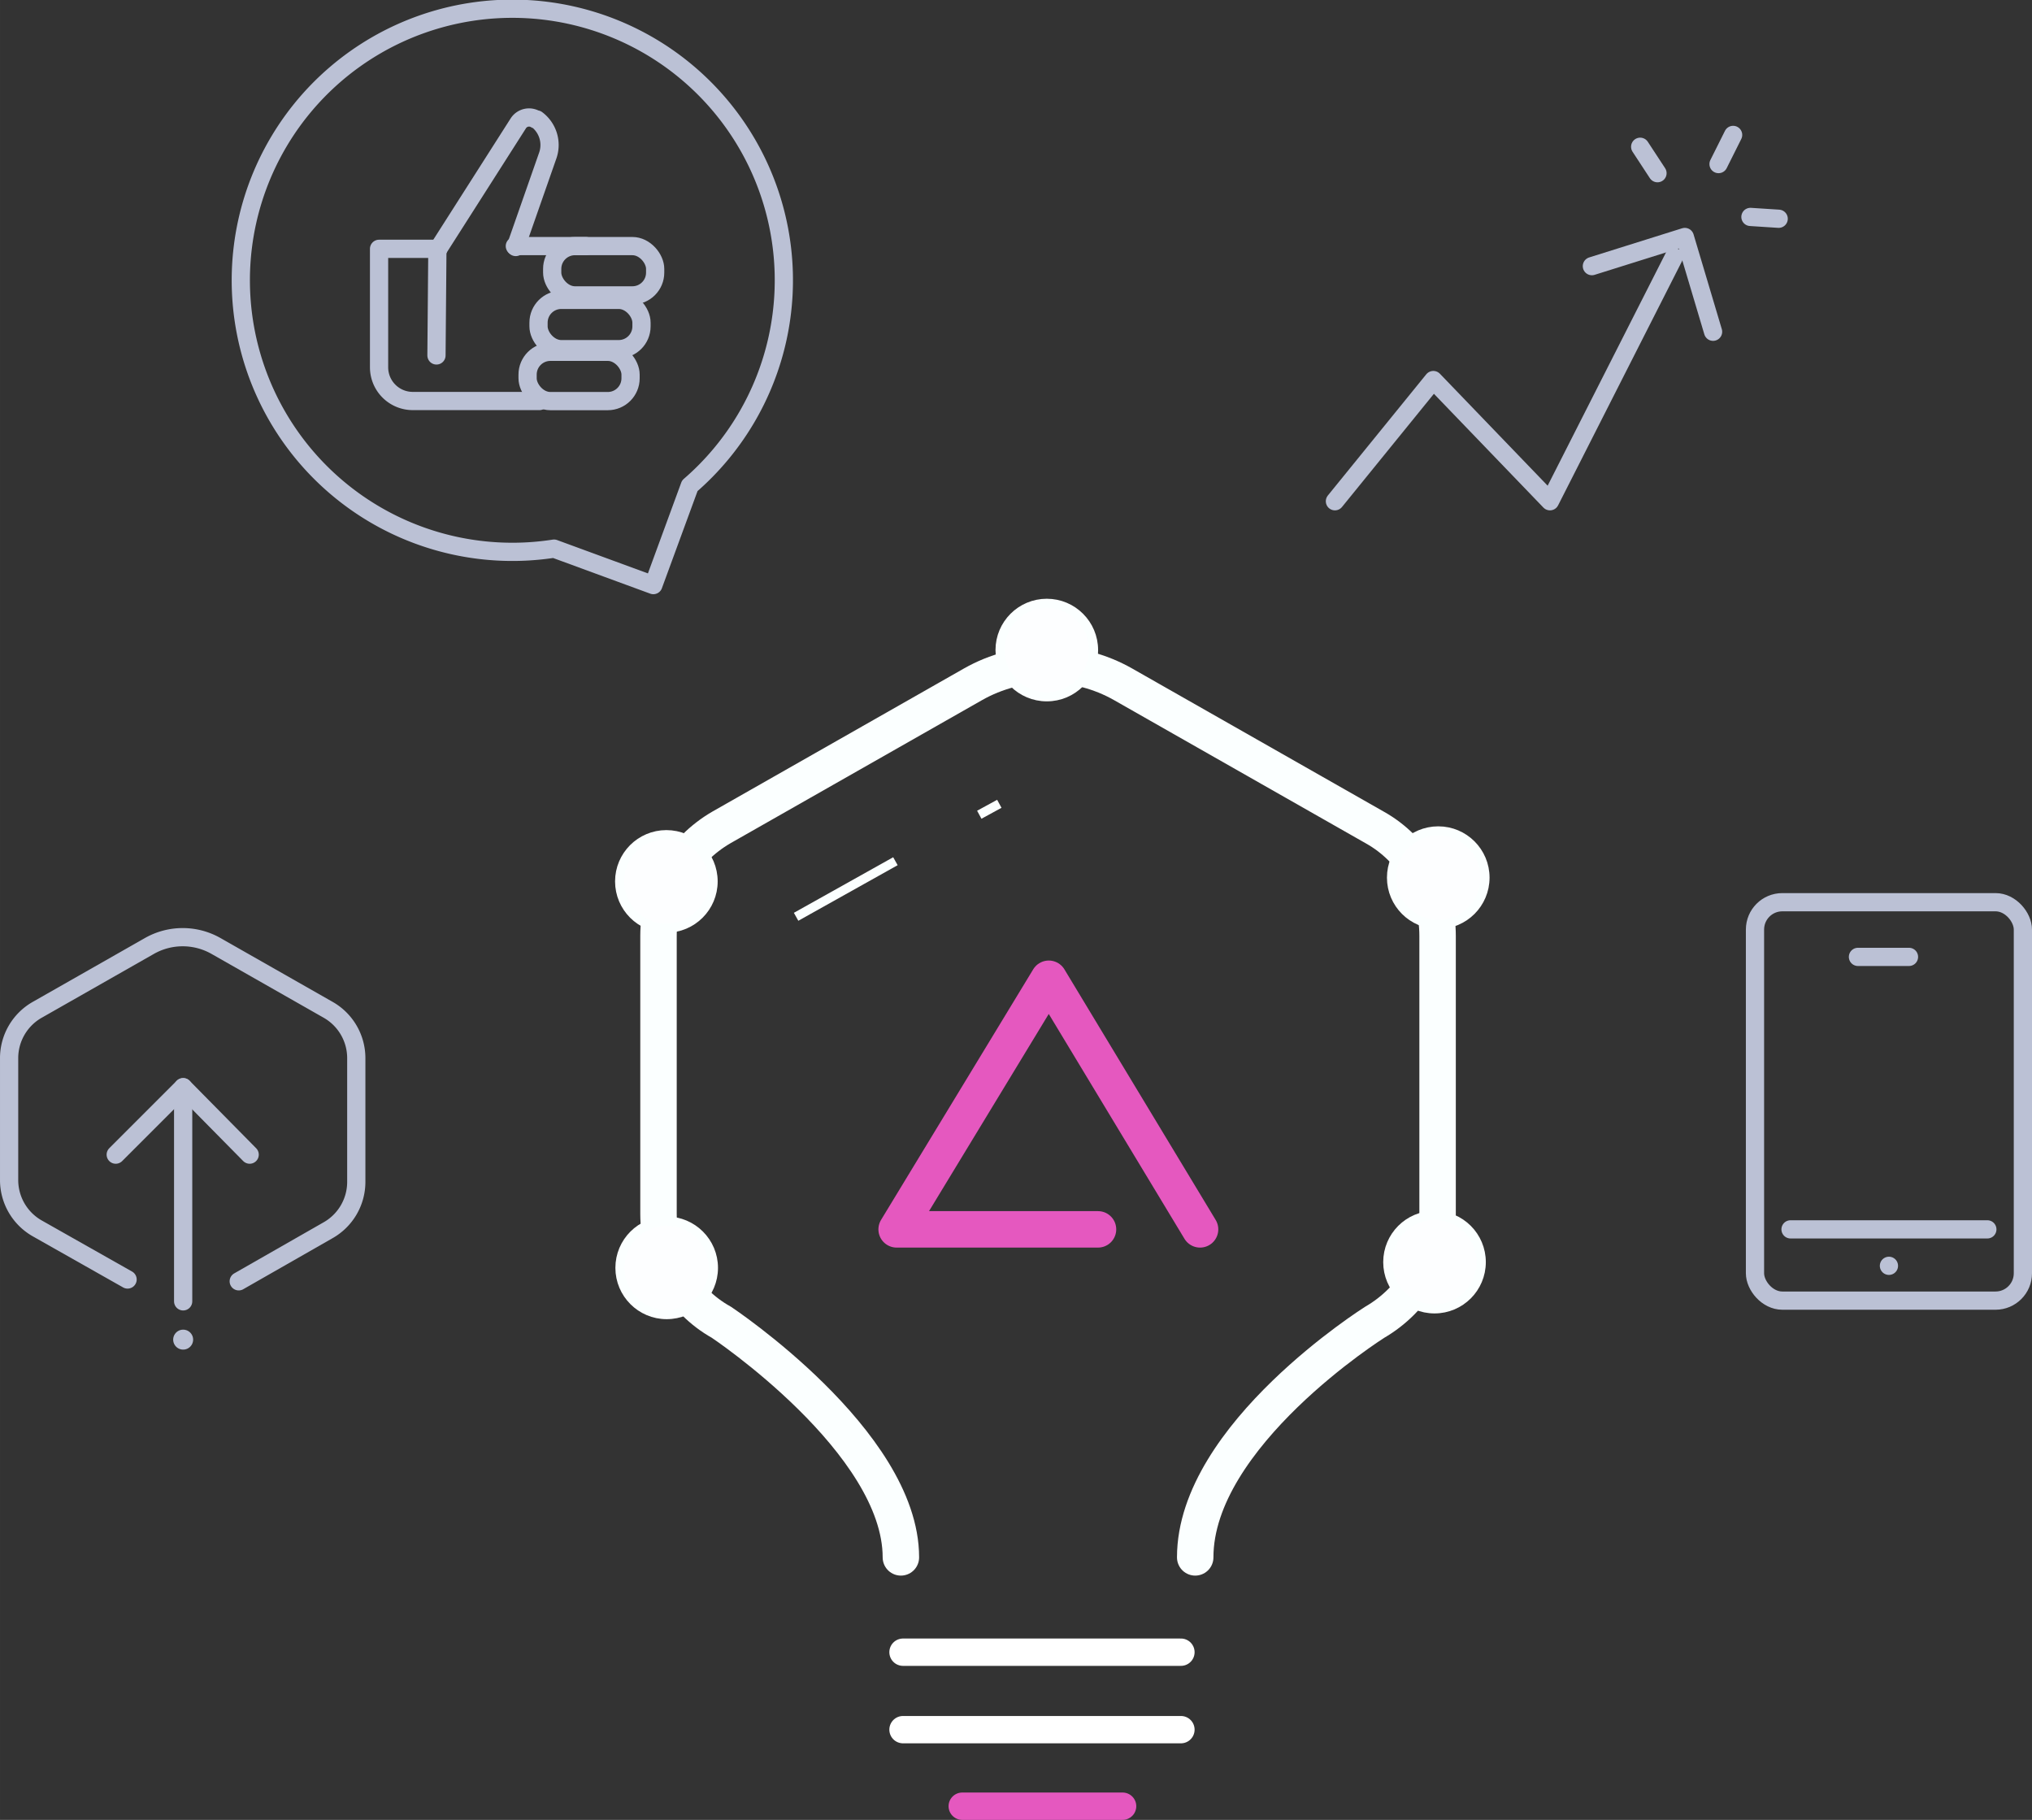 <?xml version="1.0" encoding="UTF-8"?>
<svg id="helpmeon" width="100.35" height="89.867" version="1.1" viewBox="0 -10 223 199.705" xmlns="http://www.w3.org/2000/svg">
    <rect x="0" y="-10" width="223" height="199.705" fill="#333333" stroke="none"/>
    <title id="title6222">helpmeon</title>
    <g id="g6230" transform="translate(0 -10.095)" style="fill:none;stroke-linecap:round;stroke-linejoin:round;stroke-width:3">
        <line id="line6224" x1="99.1" x2="129.6" y1="181.4" y2="181.4" style="stroke:#ffffff"/>
        <line id="line6226" x1="99.1" x2="129.6" y1="189.9" y2="189.9" style="stroke:#ffffff"/>
        <line id="line6228" x1="105.6" x2="123.2" y1="198.3" y2="198.3" style="stroke:#e558bf"/>
    </g>
    <g id="arrow" transform="translate(0 -10.095)" style="stroke:#bbc1d5">
        <polyline id="polyline6232" points="183.7 28.3 170.1 55.1 157.3 41.8 146.5 55.1" style="fill:none;stroke-linecap:round;stroke-linejoin:round;stroke-width:2;stroke:#bbc1d5"/>
        <polyline id="polyline6234" points="174.7 29.3 184.9 26.1 188 36.5" style="fill:none;stroke-linecap:round;stroke-linejoin:round;stroke-width:2;stroke:#bbc1d5"/>
        <line id="line6236" x1="188.6" x2="190.2" y1="18.1" y2="14.9" style="fill:none;stroke-linecap:round;stroke-linejoin:round;stroke-width:2;stroke:#bbc1d5"/>
        <line id="line6238" x1="192.1" x2="195.2" y1="23.9" y2="24.1" style="fill:none;stroke-linecap:round;stroke-linejoin:round;stroke-width:2;stroke:#bbc1d5"/>
        <line id="line6240" x1="180" x2="181.9" y1="16.2" y2="19.1" style="fill:none;stroke-linecap:round;stroke-linejoin:round;stroke-width:2;stroke:#bbc1d5"/>
    </g>
    <g id="mobile" transform="translate(0 -10.095)" style="stroke:#bbc1d5">
        <rect id="rect6243" x="192.6" y="99.1" width="29.4" height="43.72" rx="3" ry="3" style="fill:none;stroke-linecap:round;stroke-linejoin:round;stroke-width:2;stroke:#bbc1d5"/>
        <line id="line6245" x1="196.5" x2="218.1" y1="135" y2="135" style="fill:none;stroke-linecap:round;stroke-linejoin:round;stroke-width:2;stroke:#bbc1d5"/>
        <line id="line6247" x1="203.9" x2="209.5" y1="105.1" y2="105.1" style="fill:none;stroke-linecap:round;stroke-linejoin:round;stroke-width:2;stroke:#bbc1d5"/>
        <line id="line6249" x1="207.3" x2="207.3" y1="139" y2="139" style="fill:none;stroke-linecap:round;stroke-linejoin:round;stroke-width:2;stroke:#bbc1d5"/>
    </g>
    <g id="api" transform="translate(0 -10.095)" style="stroke:#bbc1d5">
        <path id="path6252" transform="translate(.1 .1)" d="m26.1 140.6 9.8-5.6a6.1 6.1 0 0 0 3.1 -5.3v-13.6a6.1 6.1 0 0 0 -3.1 -5.3l-12.3-7a7.4 7.4 0 0 0 -7.3 0l-12.3 7a6.1 6.1 0 0 0 -3.1 5.3v13.4a6.1 6.1 0 0 0 3.1 5.3l9.9 5.6" style="fill:none;stroke-linecap:round;stroke-linejoin:round;stroke-width:2;stroke:#bbc1d5"/>
        <line id="line6254" x1="20.1" x2="20.1" y1="119.4" y2="142.9" style="fill:none;stroke-linecap:round;stroke-linejoin:round;stroke-width:2;stroke:#bbc1d5"/>
        <polyline id="polyline6256" points="12.7 126.8 20.1 119.4 27.4 126.8" style="fill:none;stroke-linecap:round;stroke-linejoin:round;stroke-width:2;stroke:#bbc1d5"/>
        <line id="line6258" x1="20.1" x2="20.1" y1="147.1" y2="147.1" style="fill:none;stroke-linecap:round;stroke-linejoin:round;stroke-width:2.19;stroke:#bbc1d5"/>
    </g>
    <g id="check" transform="translate(0 -10.095)" style="stroke:#bbc1d5">
        <path id="path6261" transform="translate(.1 .1)" d="m83.2 18.3a29.8 29.8 0 1 0 -22.5 41.9l10.9 4 4-10.9a29.8 29.8 0 0 0 7.6 -35z" style="fill:none;stroke-linecap:round;stroke-linejoin:round;stroke-width:2;stroke:#bbc1d5"/>
        <line id="line6263" x1="56.5" x2="64.3" y1="27.1" y2="27.1" style="fill:none;stroke-linecap:round;stroke-linejoin:round;stroke-width:2;stroke:#bbc1d5"/>
        <path id="path6265" transform="translate(.1 .1)" d="m48 27.3 8.8-13.8a1.4 1.4 0 0 1 1.9 -0.4h0.1a3.5 3.5 0 0 1 1.2 4l-3.5 10" style="fill:none;stroke-linecap:round;stroke-linejoin:round;stroke-width:2;stroke:#bbc1d5"/>
        <rect id="rect6267" x="60.6" y="27.1" width="11.3" height="5.41" rx="2.5" ry="2.5" style="fill:none;stroke-linecap:round;stroke-linejoin:round;stroke-width:2;stroke:#bbc1d5"/>
        <rect id="rect6269" x="59.1" y="33" width="11.3" height="5.41" rx="2.5" ry="2.5" style="fill:none;stroke-linecap:round;stroke-linejoin:round;stroke-width:2;stroke:#bbc1d5"/>
        <rect id="rect6271" x="57.9" y="38.7" width="11.3" height="5.41" rx="2.5" ry="2.5" style="fill:none;stroke-linecap:round;stroke-linejoin:round;stroke-width:2;stroke:#bbc1d5"/>
        <path id="path6273" transform="translate(.1 .1)" d="m48 27.3h-6.5v13a3.7 3.7 0 0 0 3.7 3.7h13.9" style="fill:none;stroke-linecap:round;stroke-linejoin:round;stroke-width:2;stroke:#bbc1d5"/>
        <line id="line6275" x1="47.9" x2="48" y1="39.1" y2="27.4" style="fill:none;stroke-linecap:round;stroke-linejoin:round;stroke-width:2;stroke:#bbc1d5"/>
    </g>
    <polyline id="triangle" transform="translate(0 -10.095)" points="131.7 135 115.1 107.5 98.4 135 120.5 135" style="fill:none;stroke-linecap:round;stroke-linejoin:round;stroke-width:4;stroke:#e558bf"/>
    <path id="path6279" class="lamp3" d="m98.867 160.9c0-12.7-19.7-25.8-19.7-25.8-4.3-2.4-6.9-7-6.9-11.9v-30.5c0-4.9 2.6-9.4 6.9-11.9l27.6-15.7c5.1-2.9 11.4-2.9 16.5 0l27.6 15.7c4.3 2.4 6.9 7 6.9 11.9v30.5c0 4.9-2.6 9.4-6.9 11.9 0 0-19.7 12.4-19.7 25.8" style="fill-opacity:0;stroke-linecap:round;stroke-linejoin:round;stroke-width:4;stroke:#fbffff"/>
    <line id="line6281" class="st0" x1="107.47" x2="109.67" y1="79.406" y2="78.206" style="stroke:#fbffff"/>
    <line id="line6283" class="st0" x1="87.367" x2="98.267" y1="90.605" y2="84.506" style="stroke:#fbffff"/>
    <circle id="circle6285" cx="114.88" cy="61.334" r="5.13" style="fill:#fdfeff;stroke:#fbffff"/>
    <circle id="circle6287" cx="157.84" cy="86.309" r="5.13" style="fill:#fdfeff;stroke:#fbffff"/>
    <circle id="circle6289" cx="73.13" cy="86.722" r="5.13" style="fill:#fdfeff;stroke:#fbffff"/>
    <circle id="circle6291" cx="157.43" cy="128.5" r="5.13" style="fill:#fdfeff;stroke:#fbffff"/>
    <circle id="circle6293" cx="73.165" cy="129.13" r="5.13" style="fill:#fdfeff;stroke:#fbffff"/>
</svg>
